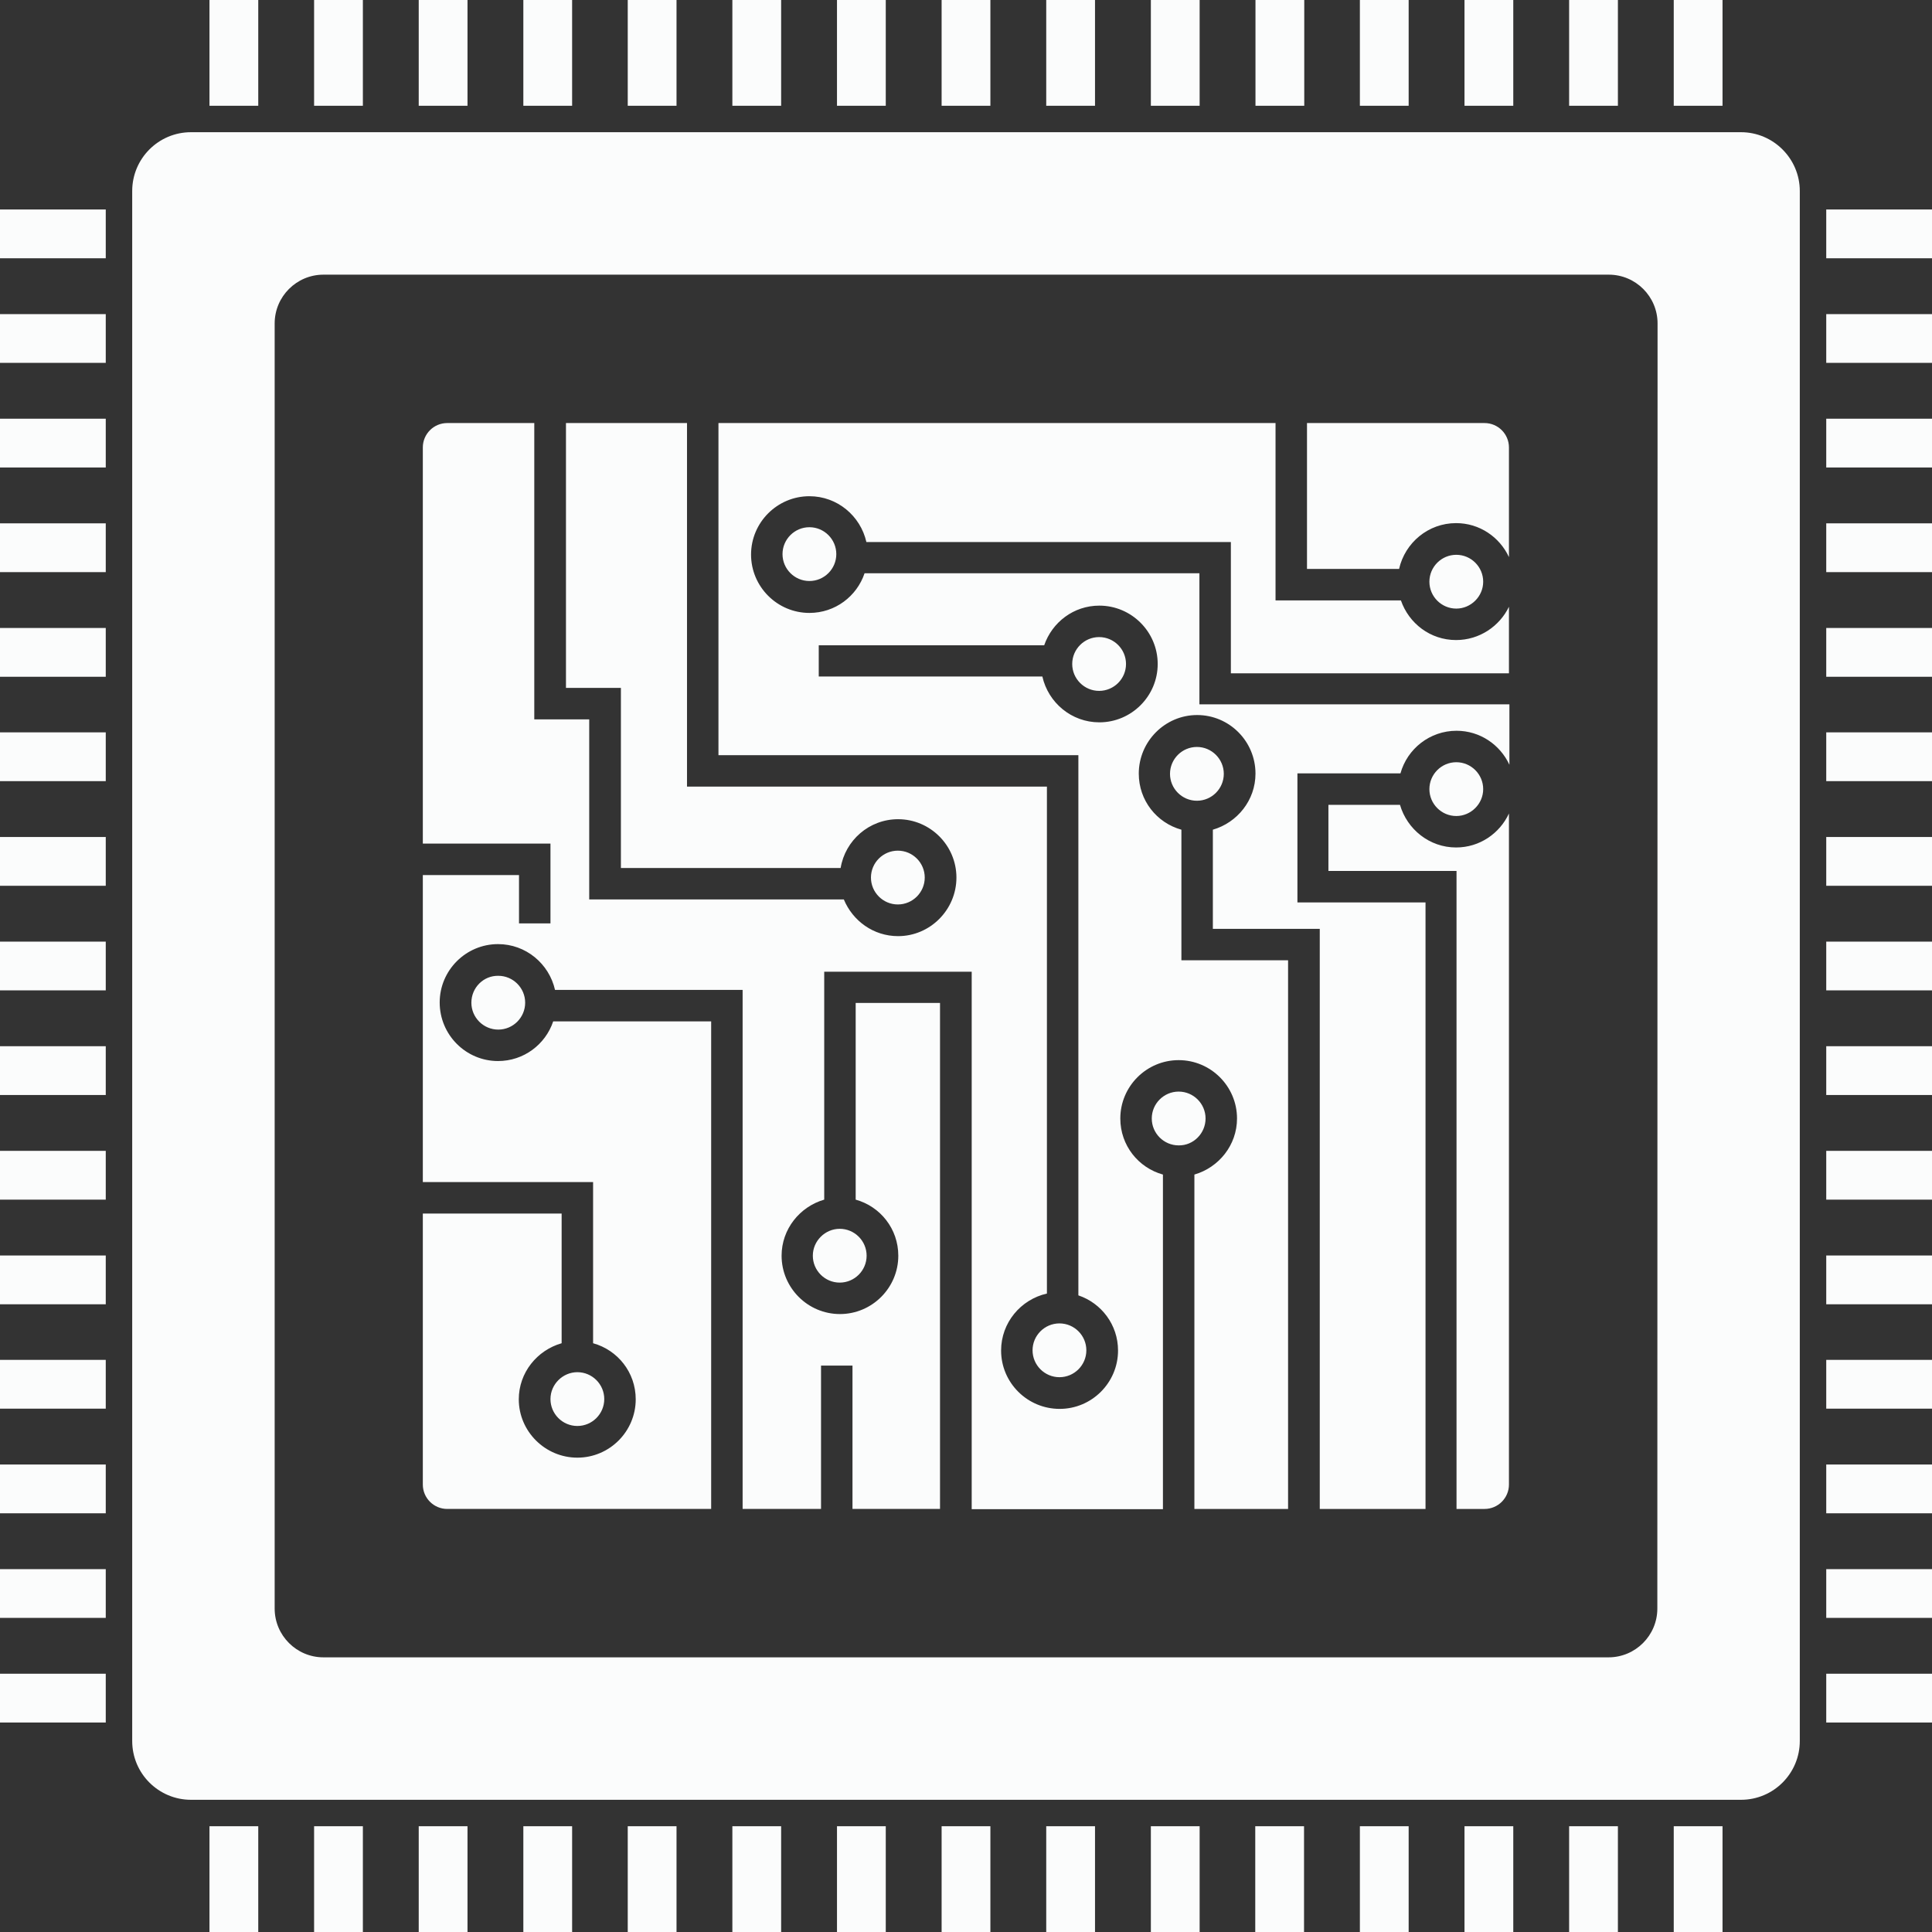 <svg xmlns="http://www.w3.org/2000/svg" xmlns:xlink="http://www.w3.org/1999/xlink" version="1.1" id="svg-editor-canvas" x="0px" y="0px" viewBox="-756.6 404.5 847.6 847.6" xml:space="preserve">
  <rect x="-756.6" y="404.5" width="847.6" height="847.6" fill="#333333" stroke="none"/>
  <style type="text/css">
    
	.st0{fill: #fbfcfc;}
	.st1{fill:#fbfcfc;}

  </style>
  <path class="st0" d="M7.2 462.5h-680c-14.3 0-25.8 11.6-25.8 25.8v680c0 14.3 11.6 25.8 25.8 25.8h680c14.3 0 25.8-11.6 25.8-25.8v-680C33 474.1 21.4 462.5 7.2 462.5zM-29.5 1110.2c0 11.8-9.6 21.4-21.4 21.4h-563.8c-11.8 0-21.4-9.6-21.4-21.4V546.4c0-11.8 9.6-21.4 21.4-21.4h563.9c11.8 0 21.4 9.6 21.4 21.4L-29.5 1110.2 -29.5 1110.2 -29.5 1110.2zM-756.6 976.7h46.4v-21.4h-46.4V976.7zM-756.6 1022.5h46.4v-21.4h-46.4V1022.5zM-756.6 1068.4h46.4V1047h-46.4V1068.4zM-756.6 1160.2h46.4v-21.4h-46.4V1160.2zM-756.6 930.8h46.4v-21.4h-46.4V930.8zM-756.6 1114.3h46.4v-21.4h-46.4V1114.3zM-756.6 609.6h46.4v-21.4h-46.4V609.6zM-756.6 701.4h46.4V680h-46.4V701.4zM-756.6 655.5h46.4v-21.4h-46.4V655.5zM-756.6 563.7h46.4v-21.4h-46.4V563.7zM-756.6 747.2h46.4v-21.4h-46.4V747.2zM-756.6 839h46.4v-21.4h-46.4V839zM-756.6 793.1h46.4v-21.4h-46.4V793.1zM-756.6 884.9h46.4v-21.4h-46.4V884.9zM-459.8 404.5h-21.4v46.4h21.4V404.5zM-138.6 404.5H-160v46.4h21.4V404.5zM-184.4 404.5h-21.4v46.4h21.4V404.5zM-643.3 404.5h-21.4v46.4h21.4V404.5zM-276.2 404.5h-21.4v46.4h21.4V404.5zM-0.9 404.5h-21.4v46.4h21.4V404.5zM-92.7 404.5h-21.4v46.4h21.4V404.5zM-46.8 404.5h-21.4v46.4h21.4C-46.8 450.9-46.8 404.5-46.8 404.5zM-230.3 404.5h-21.4v46.4h21.4V404.5zM-551.5 404.5h-21.4v46.4h21.4V404.5zM-505.6 404.5H-527v46.4h21.4V404.5zM-597.4 404.5h-21.4v46.4h21.4V404.5zM-368 404.5h-21.4v46.4h21.4V404.5zM-322.1 404.5h-21.4v46.4h21.4V404.5zM-413.9 404.5h-21.4v46.4h21.4V404.5zM-756.6 517.8h46.4v-21.4h-46.4V517.8zM-618.8 1252.1h21.4v-46.4h-21.4V1252.1zM44.6 884.9H91v-21.4H44.6V884.9zM44.6 839H91v-21.4H44.6V839zM44.6 930.8H91v-21.4H44.6V930.8zM44.6 1022.5H91v-21.4H44.6V1022.5zM44.6 1068.4H91V1047H44.6V1068.4zM44.6 976.7H91v-21.4H44.6V976.7zM44.6 793.1H91v-21.4H44.6V793.1zM44.6 563.7H91v-21.4H44.6V563.7zM44.6 1114.3H91v-21.4H44.6V1114.3zM44.6 496.4v21.4H91v-21.4H44.6zM44.6 609.6H91v-21.4H44.6V609.6zM44.6 655.5H91v-21.4H44.6V655.5zM44.6 747.2H91v-21.4H44.6V747.2zM44.6 701.4H91V680H44.6V701.4zM-527 1252.1h21.4v-46.4H-527V1252.1zM-389.4 1252.1h21.4v-46.4h-21.4V1252.1zM-297.6 1252.1h21.4v-46.4h-21.4V1252.1zM-343.5 1252.1h21.4v-46.4h-21.4V1252.1L-343.5 1252.1zM-435.3 1252.1h21.4v-46.4h-21.4V1252.1zM-572.9 1252.1h21.4v-46.4h-21.4V1252.1zM-481.2 1252.1h21.4v-46.4h-21.4V1252.1zM-664.7 1252.1h21.4v-46.4h-21.4V1252.1zM-160 1252.1h21.4v-46.4H-160V1252.1zM-68.2 1252.1h21.4v-46.4h-21.4V1252.1zM-114.1 1252.1h21.4v-46.4h-21.4C-114.1 1205.7-114.1 1252.1-114.1 1252.1zM-22.3 1252.1h21.4v-46.4h-21.4V1252.1zM-251.7 1252.1h21.4v-46.4h-21.4V1252.1zM44.6 1160.2H91v-21.4H44.6V1160.2zM-205.9 1252.1h21.4v-46.4h-21.4V1252.1z"/>
  <path class="st1" d="M-515.1 1018.3c0 6.5 5.3 11.8 11.8 11.8s11.8-5.3 11.8-11.8c0-6.5-5.3-11.8-11.8-11.8C-509.7 1006.5-515.1 1011.8-515.1 1018.3zM-350.9 789.5c0-6.5-5.3-11.8-11.8-11.8 -6.5 0-11.8 5.3-11.8 11.8s5.3 11.8 11.8 11.8C-356.2 801.3-350.9 796-350.9 789.5zM-105.3 590.1h-77.9c0 22.7 0 56.7 0 64 7.6 0 28.9 0 40.4 0 2.6-11.5 12.8-20.1 25-20.1 10.3 0 19.1 6.1 23.2 14.9v-48.1C-94.6 594.9-99.4 590.1-105.3 590.1zM-303.6 996.9c0 6.5 5.3 11.8 11.8 11.8s11.8-5.3 11.8-11.8 -5.3-11.8-11.8-11.8C-298.3 985.1-303.6 990.4-303.6 996.9zM-105.9 659.7c0-6.5-5.3-11.8-11.8-11.8s-11.8 5.3-11.8 11.8 5.3 11.8 11.8 11.8C-111.3 671.5-105.9 666.2-105.9 659.7zM-274.4 707.6c6.5 0 11.8-5.3 11.8-11.8s-5.3-11.8-11.8-11.8 -11.8 5.3-11.8 11.8S-280.9 707.6-274.4 707.6zM-117.8 685.3c-11.3 0-20.7-7.3-24.2-17.4h-55v-77.8h-244.4c0 37.4 0 135.5 0 145.7 12.6 0 157.9 0 157.9 0v237c10.1 3.4 17.4 12.9 17.4 24.2 0 14.1-11.5 25.6-25.6 25.6 -14.2 0-25.7-11.5-25.7-25.6 0-12.2 8.6-22.4 20.1-25 0-43.4 0-211.1 0-222.4 -12.6 0-157.9 0-157.9 0V590.1h-53.1c0 31.9 0 106.6 0 116.2 7 0 24.1 0 24.1 0s0 67.5 0 79c10.9 0 82.2 0 96.4 0 2-12.1 12.5-21.4 25.2-21.4 14.1 0 25.6 11.5 25.6 25.6s-11.5 25.7-25.6 25.7c-10.8 0-19.9-6.7-23.8-16.1h-111.7c0 0 0-67.5 0-79 -7 0-24.1 0-24.1 0v-130h-38.2c-5.9 0-10.7 4.8-10.7 10.7v173.8h49.1 6.9v35h-13.8c0 0 0-13.3 0-21.2 -7.8 0-32.4 0-42.2 0v134.7h67.8 6.9v70.7c10.8 3 18.7 12.8 18.7 24.6 0 14.1-11.5 25.6-25.6 25.6 -14.1 0-25.7-11.5-25.7-25.6 0-11.7 8-21.5 18.8-24.6 0-13.8 0-48 0-56.9 -8.4 0-44.2 0-60.9 0v118.9c0 5.9 4.8 10.7 10.7 10.7h115.8c0-34.4 0-202.3 0-213.9 -9.5 0-53.8 0-69.3 0 -3.4 10.1-12.9 17.4-24.2 17.4 -14.1 0-25.6-11.5-25.6-25.7 0-14.1 11.5-25.6 25.6-25.6 12.2 0 22.4 8.6 25 20.1h75.4 6.9v227.7h34.4v-62.9h13.8v62.9h38.4c0-36.5 0-210.3 0-222 -8.7 0-28.4 0-37 0 0 10 0 67.6 0 86.3 10.8 3 18.7 12.8 18.7 24.6 0 14.1-11.5 25.6-25.6 25.6s-25.6-11.5-25.6-25.6c0-11.7 8-21.5 18.7-24.6v-100h57.8 6.9v235.8h83.9V919.8c-10.8-3-18.7-12.8-18.7-24.6 0-14.1 11.5-25.6 25.6-25.6s25.6 11.5 25.6 25.6c0 11.7-8 21.5-18.7 24.6v146.7h41.1c0-45 0-229.3 0-240.7 -10 0-46.8 0-46.8 0v-57.3c-10.8-3-18.7-12.8-18.7-24.6 0-14.1 11.5-25.7 25.6-25.7s25.6 11.5 25.6 25.7c0 11.7-8 21.5-18.7 24.6 0 11.2 0 35.4 0 43.5 10 0 46.9 0 46.9 0v254.5h46.4c0-52.7 0-254.7 0-266.1 -10.6 0-56.2 0-56.2 0v-56.6h6.9 38.3c3-10.8 12.9-18.7 24.6-18.7 10.3 0 19.1 6.1 23.2 14.9v-26.5h-136c0 0 0-46.9 0-57.5 -11.2 0-121.2 0-146.9 0 -3.4 10.1-12.9 17.4-24.2 17.4 -14.1 0-25.6-11.5-25.6-25.6s11.5-25.6 25.6-25.6c12.2 0 22.4 8.6 25 20.1h153 6.9c0 0 0 46.9 0 57.6 9.9 0 91.1 0 122 0v-29.2C-98.7 679.2-107.5 685.3-117.8 685.3zM-397.5 687.6h99c3.5-10.1 12.9-17.4 24.2-17.4 14.1 0 25.6 11.5 25.6 25.6 0 14.1-11.5 25.6-25.6 25.6 -12.2 0-22.4-8.6-25-20.1h-98.1v-13.7H-397.5zM-549.8 844.4c0 6.5 5.3 11.8 11.8 11.8s11.8-5.3 11.8-11.8 -5.3-11.8-11.8-11.8C-544.5 832.5-549.8 837.8-549.8 844.4zM-117.8 776.3c-11.7 0-21.5-8-24.6-18.7 -8.6 0-24.4 0-31.4 0 0 7.8 0 21.2 0 29 10.6 0 56.2 0 56.2 0v279.9h12.3c5.9 0 10.7-4.8 10.7-10.7V761.4C-98.7 770.2-107.5 776.3-117.8 776.3zM-400 955.4c0 6.5 5.3 11.8 11.8 11.8s11.8-5.3 11.8-11.8 -5.3-11.8-11.8-11.8C-394.6 943.6-400 948.9-400 955.4zM-105.9 750.7c0-6.5-5.3-11.8-11.8-11.8s-11.8 5.3-11.8 11.8 5.3 11.8 11.8 11.8C-111.3 762.5-105.9 757.2-105.9 750.7zM-413.3 647.6c0 6.5 5.3 11.8 11.8 11.8s11.8-5.3 11.8-11.8 -5.3-11.8-11.8-11.8S-413.3 641.1-413.3 647.6zM-219.7 744c0-6.5-5.3-11.8-11.8-11.8s-11.8 5.3-11.8 11.8 5.3 11.8 11.8 11.8S-219.7 750.5-219.7 744zM-227.7 895.2c0-6.5-5.3-11.8-11.8-11.8s-11.8 5.3-11.8 11.8 5.3 11.8 11.8 11.8C-233 907.1-227.7 901.7-227.7 895.2z"/>
</svg>
